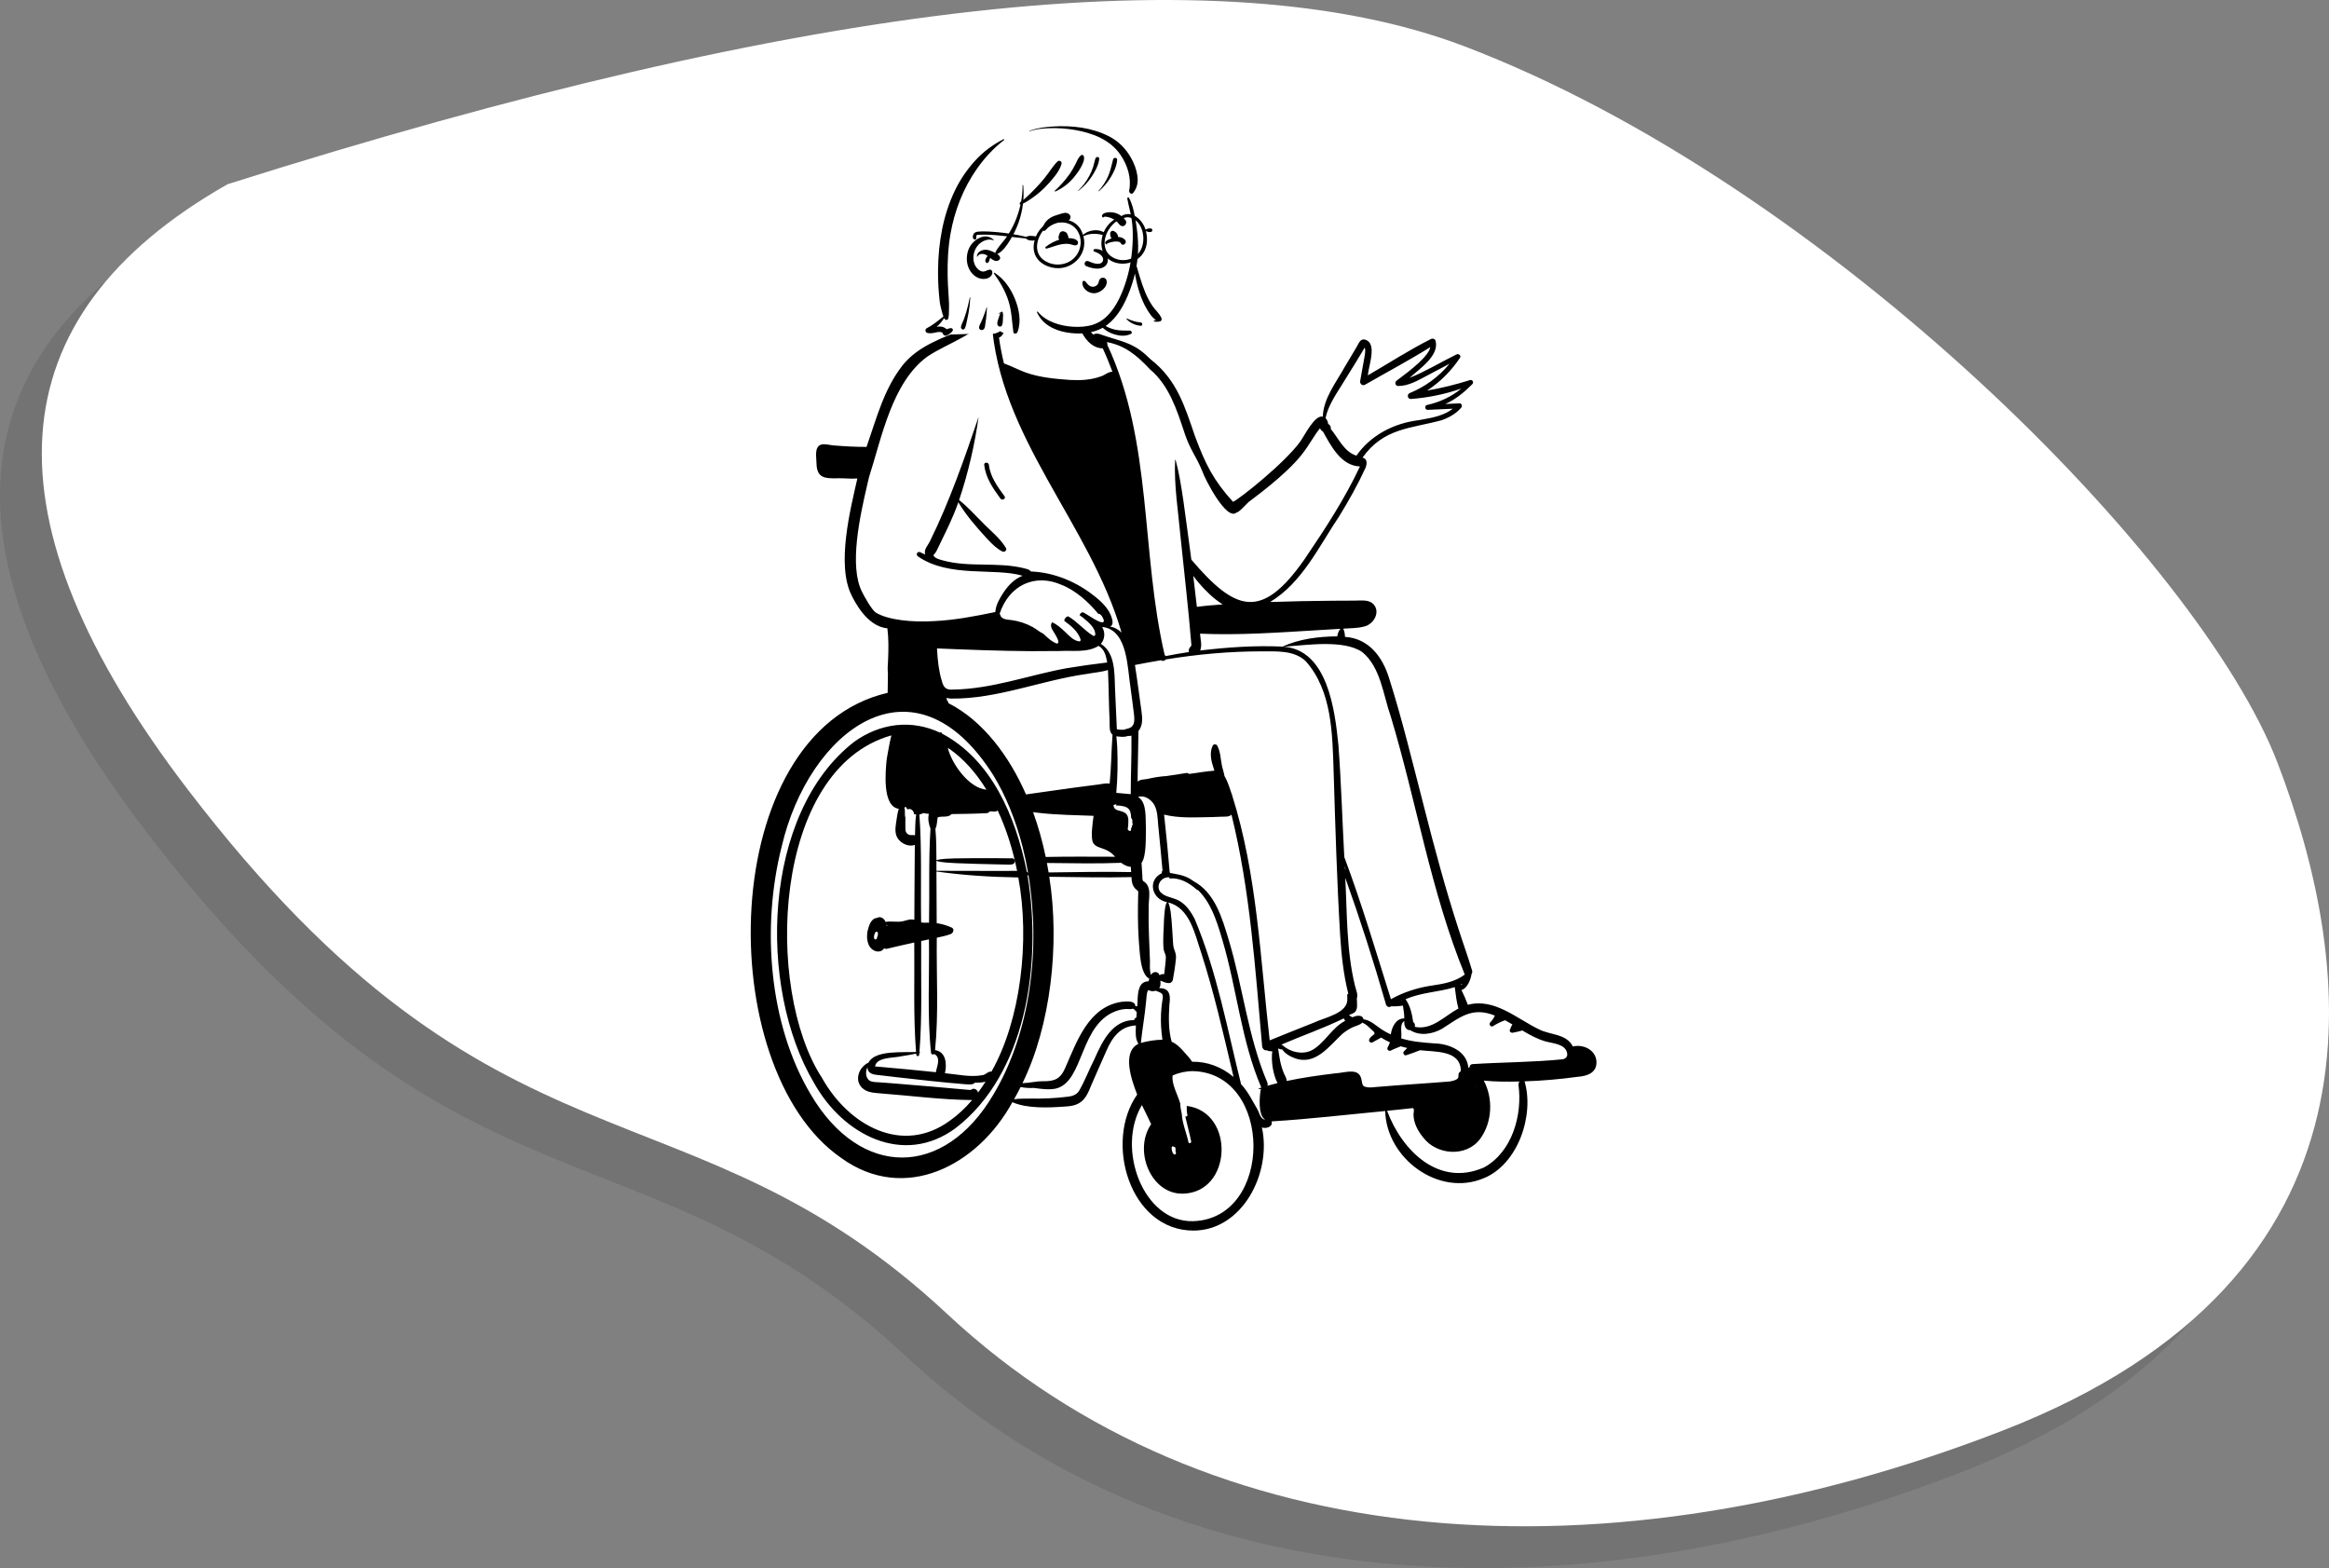 <?xml version="1.0" encoding="UTF-8"?>
<svg width="557px" height="375px" viewBox="0 0 557 375" version="1.1" xmlns="http://www.w3.org/2000/svg" xmlns:xlink="http://www.w3.org/1999/xlink">
    <rect x="0" y="0" width="557" height="375" fill="#808080" stroke="none"/>
    <title>Group</title>
    <g id="Onboarding" stroke="none" stroke-width="1" fill="none" fill-rule="evenodd">
        <g id="Profile" transform="translate(-421, -34)">
            <g id="Group" transform="translate(421, 34)">
                <g id="Blobs">
                    <path d="M44.437,54.049 C183.537,10 282.079,-1.012 340.063,21.012 C427.037,54.049 516.194,144.058 534.721,192.5 C553.249,240.942 563.441,315.391 469.058,352.069 C374.674,388.747 279.269,382.792 216.607,324.293 C153.946,265.794 109.178,295.943 34.899,198.799 C-14.621,134.037 -11.441,85.787 44.437,54.049 Z" id="Blob-Shadow" fill-opacity="0.1" fill="#000000"></path>
                    <path d="M54.437,44.049 C193.537,1.42108547e-14 292.079,-11.012 350.063,11.012 C437.037,44.049 526.194,134.058 544.721,182.5 C563.249,230.942 573.441,305.391 479.058,342.069 C384.674,378.747 289.269,372.792 226.607,314.293 C163.946,255.794 119.178,285.943 44.899,188.799 C-4.621,124.037 -1.441,75.787 54.437,44.049 Z" id="Blob" fill="#FFFFFF"></path>
                </g>
                <g transform="translate(188, 4)" id="a-person/sitting">
                    <g id="BODY" transform="translate(-8.91, 70.07)">
                        <path d="M157.387,170.459 C155.012,170.025 154.156,172.787 154.054,174.533 C153.096,174.105 152.099,173.62 151.233,173.06 C149.809,172.149 148.271,170.576 146.589,170.618 L146.512,170.191 C146.426,169.442 144.901,169.941 144.49,170.204 C143.83,170.082 143.106,169.419 142.664,168.812 C144.444,168.154 145.224,168.128 144.943,165.844 C144.942,165.491 144.855,165.162 144.952,164.847 C142.827,155.382 142.412,145.914 142.144,136.267 L143.236,136.047 C146.692,145.712 149.976,155.854 152.922,166.187 C152.995,166.652 153.261,166.657 153.519,166.406 C154.413,166.454 155.277,166.415 156.188,166.283 L156.175,166.241 C156.449,166.243 156.722,166.229 156.973,166.212 C157.187,167.598 157.436,169.027 157.387,170.459 L157.387,170.459 Z M155.954,165.185 C156.015,165.156 156.701,164.853 156.778,164.818 L156.795,164.988 C156.5,165.103 156.203,165.214 155.903,165.315 L155.876,165.221 L155.954,165.185 Z M126.638,185.884 C125.48,186.164 124.253,186.516 123.114,186.848 L123.561,185.769 C120.993,178.927 119.03,171.701 117.602,164.638 C116.59,160.04 115.541,155.285 114.138,150.729 C112.367,143.573 108.545,136.21 100.468,135.597 C100.468,135.597 100.332,135.364 100.333,135.364 L100.173,135.215 C99.779,130.197 99.246,125.196 98.729,120.393 C103.052,121.58 106.774,121.194 110.905,121.162 C112.244,120.977 114.025,121.365 115.093,120.755 C115.093,120.755 115.799,120.038 115.799,120.038 C120.489,138.584 121.71,157.697 123.385,176.477 C123.442,176.904 123.767,177.048 124.108,176.871 C124.501,177.303 125.321,177.137 125.883,177.2 C125.412,180.014 125.966,183.369 127.333,185.714 L126.638,185.884 Z M115.629,184.302 C112.739,181.869 109.316,180.663 105.74,180.799 C104.485,178.938 102.712,176.707 100.72,175.867 C99.786,172.745 99.901,169.321 100.098,166.381 C100.56,163.378 99.526,163.028 97.078,163.247 C98.131,161.976 98.036,161.669 97.823,160 C98.522,160.109 100.636,161.491 100.926,160.514 C101.277,158.61 101.516,156.956 101.656,155.457 C101.73,154.176 100.824,152.83 100.935,151.526 C100.602,148.174 100.944,144.424 99.401,141.336 C105.653,142.172 107.177,148.997 108.795,154.025 C112.124,164.381 114.451,174.955 116.929,185.395 L115.629,184.302 Z M96.369,160.594 C96.221,160.927 96.199,161.245 96.147,161.569 C93.206,161.029 93.729,165.35 93.454,167.715 C92.902,167.531 92.512,167.474 91.934,167.588 C91.849,166.809 92.357,166.463 90.579,166.377 C82.293,166.532 79.142,175.199 76.292,181.83 C74.969,185.019 73.09,185.516 70.297,185.461 C68.424,185.496 66.508,186.004 64.594,185.943 C71.553,172.225 74.085,152.522 71.259,135.432 L71.261,135.432 C71.089,134.35 70.885,133.224 70.674,132.134 C76.639,132.197 83.578,132.34 89.322,132.092 C90.079,132.787 91.012,133.097 91.964,133.105 C91.968,133.863 92.05,134.697 92.121,135.454 C86.753,135.32 80.796,135.403 75.358,135.482 C80.796,135.56 86.781,135.657 92.129,135.503 C92.12,136.952 92.266,138.269 93.554,138.971 C94.046,142.637 93.41,146.468 93.855,150.733 C94.212,153.634 93.918,159.188 96.566,160.11 L96.369,160.594 Z M58.571,182.89 L58.364,183.253 C57.926,183.104 57.657,183.136 57.23,183.468 C54.124,185.148 49.659,183.588 46.262,183.477 C46.908,181.356 46.933,177.973 43.991,177.93 C44.967,168.631 44.31,159.407 44.46,150.116 C49.818,149.094 49.637,148.543 44.434,147.588 C44.401,142.39 44.362,137.132 44.365,131.887 C44.365,129.363 44.341,126.901 44.111,124.459 C44.595,123.457 44.488,122.43 44.738,121.371 C45.794,120.78 47.623,121.468 48.28,120.449 C51.122,120.407 54.017,120.38 56.888,120.228 C57.149,120.236 57.246,119.994 57.359,119.817 C57.858,119.686 58.701,119.987 59.117,119.773 C59.117,119.773 59.679,119.049 59.679,119.049 C62.017,123.823 63.831,129.449 64.903,135.145 C61.524,135.181 57.656,135.171 54.171,135.154 C57.565,135.406 61.229,135.556 64.982,135.609 C67.895,150.094 65.809,170.416 58.571,182.89 L58.571,182.89 Z M53.897,189.76 C46.859,198.625 35.365,201.58 25.926,194.453 C0.741,175.297 1.871,110.367 34.949,101.386 C34.051,104.781 30.936,118.87 36.567,119.272 L36.55,119.226 L36.837,119.068 C38.019,119.477 39.682,118.909 40.07,120.551 C40.085,120.554 40.706,120.608 40.742,120.612 C40.34,122.652 40.457,124.767 40.336,126.84 C39.861,126.658 39.269,126.551 38.754,126.594 C36.812,126.503 36.861,124.381 36.936,122.905 C37.008,122.183 36.79,121.357 36.826,120.679 C36.845,120.208 36.814,119.841 36.635,119.451 C36.038,121.361 35.473,123.865 35.828,125.809 C36.35,127.625 38.662,128.492 40.335,127.602 C40.262,134.137 40.241,140.622 40.205,147.1 C39.106,146.523 38.103,146.889 36.966,147.197 C35.532,147.499 33.83,147.071 32.392,147.418 C32.226,146.708 31.556,145.838 30.851,146.412 C29.953,146.42 29.46,147.252 29.015,149.072 C28.737,150.514 28.899,152.439 30.269,153.131 C31.043,153.549 31.818,153.252 32.199,152.398 C32.416,152.485 32.761,152.75 33.007,152.665 C35.295,152.109 37.763,151.548 40.185,151.024 C40.311,160.175 39.905,169.259 40.661,178.435 C37.206,178.727 30.625,177.801 29.12,180.84 C27.737,181.437 26.744,182.808 26.748,184.188 C26.702,186.425 29.186,187.177 31.127,187.202 C38.981,187.798 46.762,188.858 54.676,188.843 L53.897,189.76 Z M68.132,119.994 C73.128,120.676 78.145,120.671 83.151,120.894 C81.518,131.987 83.802,125.542 88.88,131.777 C83.077,131.77 76.07,131.701 70.613,131.837 C69.765,127.656 68.621,123.665 67.198,119.853 L68.132,119.994 Z M106.808,63.7 C109.011,66.776 111.905,69.462 115.152,71.299 C112.347,71.506 109.492,71.696 106.726,72.083 C106.417,69.419 106.105,66.755 105.791,64.092 L106.808,63.7 Z M202.213,180.11 C201.953,177.49 198.989,176.525 196.822,177.247 C195.605,174.014 191.445,174.406 188.768,172.981 C183.395,170.379 177.895,165.29 171.675,167.293 C171.118,165.761 170.493,164.29 169.821,163.006 C170.084,163.139 170.422,163.125 170.659,162.889 L170.661,162.891 C170.892,162.626 171.116,162.33 171.146,162.003 C171.953,161.097 172.292,159.665 172.5,158.597 C171.514,155.227 170.318,151.999 169.252,148.664 C165.116,135.949 162.206,124.136 159.085,111.976 C155.615,102.933 154.683,79.207 142.113,79.161 C142.073,78.529 142.051,77.801 141.85,77.226 C141.49,77.718 141.341,78.446 141.292,79.071 C135.912,78.986 131.262,79.986 127.713,81.526 C120.917,81.224 114.961,81.63 107.143,82.553 C108.09,80.919 107.457,79.078 107.367,77.277 C118.703,77.813 130.224,76.767 141.506,76.142 C143.326,75.984 145.258,76.084 147.015,75.626 C148.921,75.181 150.731,72.793 148.787,70.976 C147.472,70.159 145.837,70.602 144.395,70.529 C137.089,70.529 129.612,70.672 122.578,70.93 C131.239,66.524 135.608,57.323 140.787,49.476 C143.417,45.188 145.382,41.581 146.971,38.118 C147.243,37.542 147.319,36.919 147.156,36.602 C147.095,36.284 146.113,36.249 145.847,36.171 C153.049,24.915 164.11,29.871 170.025,23.349 C168.904,23.4 167.784,23.452 166.665,23.506 L166.407,22.431 C168.52,21.479 170.523,20.001 172.71,17.776 C172.709,17.771 172.707,17.766 172.705,17.761 C169.078,18.896 165.697,19.721 162.371,20.286 L161.97,19.26 C164.959,17.314 167.618,14.666 169.661,11.603 C165.851,13.286 162.266,15.678 158.312,17.211 L157.717,16.279 C159.972,14.123 165.024,10.892 163.587,7.875 C157.97,10.578 152.845,14.076 147.436,17.13 C147.431,14.652 149.174,10.756 148.116,8.69 C146.999,7.311 146.472,8.484 145.907,9.587 C145.907,9.587 143.558,13.536 142.983,14.502 C140.826,18.341 137.796,22.135 137.866,26.673 C135.991,25.773 134.517,29.042 133.298,30.827 C129.874,36.646 118.286,45.782 115.727,47.026 C105.308,37.586 106.861,21.599 95.786,12.683 C92.235,9.059 89.61,8.639 85.422,7.308 C84.427,7.069 83.301,6.225 82.411,7.035 C81.089,5.939 79.803,2.4 79.257,0.888 C78.92,-0.574 78.357,-4.174 77.57,-4.849 C76.782,-5.524 63.956,-6.086 62.831,-5.749 C61.706,-5.411 62.156,-2.711 62.156,-2.711 C62.156,-2.711 60.972,2.184 60.972,2.184 L60.87,2.155 C60.851,2.162 60.693,2.284 60.673,2.298 C59.83,2.292 59.02,1.893 58.21,1.894 C57.357,1.912 56.666,2.494 56.011,2.993 C54.842,3.876 53.633,4.79 52.212,5.342 C35.728,10.607 33.55,18.532 28.618,33.759 C24.56,33.874 21.143,33.367 17.611,33.17 C16.368,33.328 16.772,35.742 16.81,37.122 C16.692,40.517 19.23,40.168 21.748,40.137 C23.413,40.157 25.088,40.323 26.735,40.128 C24.961,48.316 21.393,61.118 25.298,68.758 C28.46,74.744 31.143,75.88 33.702,76.055 C34.357,81.785 33.704,86.917 33.823,92.458 C-3.9,102.623 -5.636,161.626 11.226,190.354 C24.765,213.829 50.229,212.543 62.85,189.179 C65.902,190.843 71.954,190.728 75.984,190.364 C79.155,190.177 80.196,188.833 81.329,185.889 C82.594,183.025 83.798,180.2 85.086,177.338 C86.316,174.311 88.773,170.832 93.207,170.968 C93.187,172.752 92.855,174.762 94.062,176.178 C89.565,177.707 92.268,184.83 93.575,188.158 C87.398,196.582 89.48,211.348 98.12,217.46 C112.39,227.037 126.164,208.923 121.996,195.045 C122.679,195.368 123.947,195.815 124.493,195.11 C124.715,194.946 124.408,194.216 124.354,193.978 C133.924,193.416 143.313,192.291 152.803,191.401 C152.481,200.215 161.223,208.902 169.995,208.706 C181.443,209.237 188.302,194.154 184.839,184.387 C189.217,184.265 193.661,183.898 198.225,183.279 C200.721,183.03 202.311,182.439 202.213,180.11 L202.213,180.11 Z" id="🎨-Background" fill="#FFFFFF"></path>
                        <path d="M61.749,-2.261 C61.478,-2.172 61.508,-2.754 61.887,-2.695 C62.202,-2.646 62.318,-2.224 62.376,-1.956 L62.385,-1.912 C62.91,0.549 62.305,3.15 61.069,5.311 C60.759,5.816 60.438,6.509 59.824,6.645 C60.115,8.727 60.515,10.792 61.01,12.835 C62.775,13.453 64.437,14.37 66.199,15.005 C69.589,16.21 73.218,16.533 76.786,16.789 C79.24,16.923 81.765,16.814 84.097,15.973 C85.083,15.704 85.919,14.823 86.953,14.826 C86.259,12.931 85.491,11.063 84.638,9.23 C81.986,9.229 79.982,6.656 79.195,4.369 C78.908,3.458 78.824,2.503 78.642,1.569 L78.575,1.22 C78.515,0.91 78.461,0.597 78.437,0.282 C78.43,0.165 78.603,-0.862 78.562,-1.008 C78.558,-0.965 78.502,-0.999 78.477,-1.001 C78.407,-1.088 78.468,-1.261 78.606,-1.254 C78.83,-1.261 78.941,-0.774 78.992,-0.641 C80.068,1.566 80.478,4.28 82.398,5.937 C83.357,5.332 84.537,6.125 85.512,6.367 L85.794,6.457 C90.35,7.892 92.459,8.24 96.118,11.886 C102.369,16.762 104.211,22.985 106.672,30.155 L106.817,30.544 C109.183,36.856 111.092,40.772 115.8,45.942 C117.508,45.145 128.121,36.658 131.765,31.672 L131.873,31.522 C132.922,30.092 135.311,25.09 137.267,25.565 C137.442,21.167 140.368,17.527 142.431,13.823 L145.359,8.9 L145.359,8.9 C145.642,8.425 145.912,7.771 146.312,7.385 C146.993,6.729 148.124,7.332 148.531,7.997 C149.652,9.884 148.241,13.492 148.034,15.698 C153.055,12.79 157.943,9.609 163.133,7.003 C163.569,6.793 164.114,6.954 164.252,7.459 C165.129,11.085 160.347,14.12 158.038,16.289 C161.816,14.772 165.359,12.611 169.015,10.802 L169.259,10.682 C169.755,10.424 170.427,10.972 170.076,11.499 C168.006,14.607 165.332,17.301 162.212,19.332 C165.693,18.742 169.118,17.876 172.499,16.817 C173.049,16.645 173.442,17.375 173.051,17.766 L172.867,17.952 C171.019,19.808 168.979,21.461 166.573,22.545 C167.697,22.491 168.821,22.438 169.946,22.387 C170.504,22.363 170.69,23.047 170.373,23.417 C169.123,24.871 167.441,25.815 165.645,26.435 C158.132,28.455 151.825,28.282 146.757,35.375 C148.025,35.604 147.84,37.019 147.44,37.906 L147.415,37.959 C145.605,41.902 143.464,45.685 141.196,49.381 C136.339,56.596 132.349,65.267 124.661,69.895 C129.625,69.726 134.592,69.629 139.56,69.588 C140.936,69.576 142.312,69.57 143.688,69.568 L144.72,69.568 C146.085,69.568 147.886,69.281 149.063,70.129 C151.324,71.948 149.56,75.301 147.056,75.779 C145.478,76.203 143.774,76.139 142.155,76.263 C142.464,76.859 142.54,77.593 142.579,78.232 C148.266,78.586 151.586,83.048 153.136,88.149 C156.245,97.916 158.627,107.902 161.205,117.82 L161.497,118.97 C163.985,128.747 166.601,138.495 169.722,148.091 C170.784,151.414 171.997,154.692 172.975,158.04 C173.062,158.338 172.998,158.611 172.848,158.827 C172.664,160.135 171.829,162.33 170.423,162.677 C171,163.81 171.518,165.038 171.959,166.218 C178.3,164.531 183.625,169.513 188.956,172.079 C191.64,173.484 195.554,173.091 197.063,176.192 C199.497,175.583 202.462,176.938 202.709,179.66 C202.924,182.462 200.54,183.273 198.201,183.44 C193.994,184.012 189.764,184.387 185.521,184.526 C187.917,192.606 183.946,204.37 175.755,207.692 C164.982,212.238 152.467,202.932 152.191,191.619 C143.143,192.476 134.094,193.544 125.025,194.098 C125.401,195.39 123.689,195.925 122.706,195.547 C125.102,206.434 118.025,220.256 106.244,220.212 C91.062,220.11 84.925,198.985 92.877,187.681 L92.801,187.486 C91.536,184.216 89.156,177.487 93.176,175.55 C92.328,174.254 92.541,172.623 92.569,171.158 C88.845,171.326 86.92,174.004 85.537,177.165 C84.262,179.995 83.046,182.852 81.789,185.691 C80.605,188.769 79.436,190.321 75.952,190.526 L75.595,190.553 C71.707,190.835 66.539,191.067 63.03,189.505 C54.704,204.739 37.233,213.775 22.111,202.855 C-8.93,181.426 -7.786,101.122 33.201,91.611 C33.217,90.08 33.239,88.55 33.266,87.019 C33.178,86.044 33.197,85.071 33.285,84.082 L33.304,83.678 C33.417,81.182 33.443,78.66 33.135,76.18 C28.161,75.776 25.149,69.411 24.647,68.448 C20.813,61.087 24.359,47.466 25.955,40.35 C24.407,40.473 22.992,40.284 21.479,40.302 L20.954,40.311 C18.142,40.354 16.254,40.237 16.182,36.729 C16.186,35.304 15.553,32.663 17.426,32.221 C18.272,32.051 19.271,32.352 20.118,32.435 C22.793,32.652 25.471,32.816 28.153,32.799 C30.481,26.128 32.303,18.988 36.736,13.34 C40.501,8.561 46.524,6.679 51.938,4.421 C53.408,3.852 54.648,2.866 55.914,1.913 L56.002,1.845 C56.63,1.362 57.314,0.954 58.13,0.933 C58.924,0.911 59.662,1.271 60.439,1.324 C60.576,1.222 60.754,1.158 60.909,1.201 C61.322,0.056 61.628,-1.133 61.779,-2.339 L61.766,-2.394 C61.743,-2.486 61.734,-2.463 61.741,-2.323 C61.777,-2.323 61.783,-2.272 61.749,-2.261 Z M106.243,182.078 C104.533,182.078 102.891,182.442 101.365,183.105 C101.01,185.075 102.63,187.838 103.174,189.822 C103.196,190.641 103.345,191.477 103.537,192.287 C103.673,194.652 104.673,196.821 105.137,199.06 C105.224,199.485 105.874,199.305 105.788,198.88 C105.381,196.873 104.838,194.898 104.37,192.905 C104.589,193.037 104.962,192.858 104.881,192.531 C104.707,191.826 104.708,191.112 104.735,190.397 C116.315,191.86 115.638,211.116 103.824,211.382 C96.158,211.573 91.886,201.06 96.22,194.765 C95.508,193.235 94.738,191.732 94.009,190.199 C87.801,200.586 94.302,218.287 106.243,217.962 C125.499,217.418 125.508,182.627 106.243,182.078 Z M175.765,184.342 C178.051,188.604 177.807,194.332 174.908,198.261 C171.629,202.727 164.473,202.204 161.26,197.918 C159.991,196.39 159.012,194.519 158.955,192.498 C158.951,192.053 159.239,191.264 158.85,190.914 L156.368,191.18 C155.126,191.313 153.885,191.444 152.643,191.571 C156.241,201.189 165.082,209.898 175.877,205.081 C182.567,201.39 185.045,192.573 184.069,185.378 C184.014,185.033 184.139,184.751 184.342,184.561 C181.483,184.627 178.612,184.641 175.765,184.342 Z M58.494,111.354 C39.414,81.166 14.28,100.711 7.846,128.418 C3.015,147.495 4.73,170.784 14.818,187.671 C26.665,207.781 46.659,207.757 58.494,187.671 C67.451,172.68 69.807,152.636 66.841,134.978 C66.842,135.137 66.787,135.295 66.672,135.422 C70.159,156.619 66.236,182.846 49.433,195.725 C37.028,204.883 22.524,197.395 15.561,184.85 C2.084,162.104 3.122,120.397 25.229,103.3 C31.54,98.8 38.952,97.946 45.787,101.162 C45.857,100.738 46.12,101.206 46.223,101.374 C57.983,107.62 63.796,121.035 66.483,134.388 C66.646,134.479 66.754,134.617 66.806,134.77 C66.438,132.611 65.99,130.49 65.465,128.418 C63.821,122.01 61.475,116.27 58.494,111.354 Z M101.722,200.201 C100.705,199.551 101.189,201.5 101.542,201.862 C101.796,202.22 102.3,201.917 102.125,201.521 C101.908,201.204 102.294,200.238 101.722,200.201 Z M34.096,101.793 C5.553,109.814 3.684,162.531 17.492,183.694 C23.849,195.093 36.763,202.27 48.134,193.889 C49.997,192.571 51.758,190.935 53.404,188.996 C46.093,188.937 38.797,187.957 31.502,187.406 L31.336,187.391 C30.232,187.295 29.098,187.243 28.08,186.766 C24.995,185.253 25.836,181.372 28.64,180.017 C30.175,176.99 36.957,177.665 39.991,177.504 C39.31,168.8 39.664,160.045 39.565,151.322 C37.396,151.794 35.234,152.289 33.075,152.812 C32.818,152.875 32.558,152.838 32.339,152.729 C31.812,153.561 30.779,153.654 29.95,153.234 C28.275,152.387 28.084,150.183 28.4,148.555 L28.433,148.415 C28.709,147.264 29.261,145.55 30.608,145.461 C31.458,144.932 32.382,145.557 32.692,146.388 C34.114,146.15 35.404,146.525 36.791,146.246 C37.71,146.06 38.637,145.59 39.582,145.914 C39.615,139.939 39.636,133.963 39.699,127.988 C37.917,128.585 35.741,127.35 35.224,125.567 C34.874,124.38 35.183,123.019 35.347,121.828 L35.378,121.605 C35.484,120.858 35.616,120.077 35.869,119.353 C31.855,118.799 32.676,110.384 32.981,107.411 C33.355,105.461 33.588,103.768 34.096,101.793 Z M100.385,135.718 C98.602,135.702 97.328,137.632 98.357,139.169 C100.428,141.509 103.422,139.4 106.632,145.706 C111.957,158.326 114.414,171.977 117.728,185.22 C119.395,186.953 120.407,189.157 121.631,191.216 C122.083,191.99 122.221,193.082 123.041,193.572 C123.199,193.647 123.327,193.659 123.451,193.64 C121.75,192.696 122.106,188.036 122.457,186.342 L122.442,186.342 C122.287,186.353 121.722,186.476 121.981,186.209 L122.257,186.12 L122.257,186.12 L122.532,186.032 L122.551,185.964 C117.763,174.844 116.722,162.429 113.291,150.849 L112.985,149.821 C111.799,145.863 110.431,141.724 107.43,138.785 C107.316,138.779 107.199,138.736 107.092,138.646 L106.984,138.552 C105.213,137.019 103.037,135.782 100.614,136.006 C100.517,136.013 100.502,135.864 100.592,135.841 C100.648,135.826 100.705,135.814 100.762,135.801 C100.636,135.776 100.51,135.748 100.385,135.718 Z M91.869,167.144 C91.358,167.348 90.838,167.205 90.261,167.218 C89.657,167.233 89.07,167.333 88.489,167.499 C78.952,170.259 80.358,184.595 73.414,186.258 C71.678,186.596 69.931,186.336 68.19,186.102 C67.079,186.142 66.059,186.108 64.996,185.878 C64.496,186.882 63.973,187.86 63.429,188.816 C64.694,188.618 65.983,188.67 67.262,188.648 C70.269,188.695 73.277,188.572 76.263,188.197 C77.326,188.076 78.307,187.78 78.936,186.858 C80.356,184.458 81.328,181.789 82.605,179.308 L82.773,178.929 C84.601,174.817 87.019,169.882 92.161,169.87 C92.191,169.573 92.422,169.334 92.686,169.261 C92.715,168.834 92.744,168.406 92.776,167.978 C92.479,167.693 92.26,167.325 91.869,167.144 Z M28.392,181.139 C27.835,182.075 27.893,183.718 28.89,184.366 C29.567,184.751 30.531,184.708 31.28,184.762 L32.571,184.857 C33.001,184.889 33.431,184.921 33.861,184.955 L34.506,185.006 C40.658,185.497 46.803,186.033 52.947,186.591 L52.975,186.581 C53.061,186.55 53.195,186.507 53.195,186.507 L53.29,186.463 C53.427,186.398 53.261,186.457 53.245,186.465 L53.244,186.465 C53.929,186.024 54.668,186.53 54.83,187.199 C55.444,186.375 56.039,185.508 56.615,184.595 C55.805,184.832 54.945,184.867 54.108,184.814 C53.533,185.468 52.499,185.228 51.73,185.213 C46.295,184.779 40.874,184.152 35.457,183.544 C34.081,183.383 32.703,183.221 31.327,183.059 L31.017,183.031 C29.8,182.916 28.337,182.682 28.392,181.139 Z M146.705,170.484 C146.135,171.105 145.042,171.274 144.314,171.636 C143.474,172.056 142.672,172.564 141.951,173.168 C138.69,176.19 135.371,180.996 130.265,178.872 C129.192,178.457 128.193,177.796 127.522,176.848 C127.224,176.996 126.878,176.714 126.575,176.675 C126.837,178.085 126.947,179.424 127.344,180.8 C127.516,181.403 127.711,182.001 127.951,182.58 C128.197,183.173 128.642,183.773 128.626,184.437 C132.494,183.611 136.405,183.079 140.326,182.599 C141.798,182.545 144.285,181.754 145.503,182.506 C146.947,183.405 146.3,185.068 147.07,185.686 C148.245,186.26 149.763,185.827 151.036,185.793 C156.578,185.321 162.171,185.009 167.704,184.545 C171.027,183.936 168.853,182.916 170.284,182.1 C170.278,176.989 164.136,177.528 160.534,177.077 C159.447,177.51 158.349,177.911 157.237,178.276 C156.689,178.456 156.31,177.721 156.69,177.336 L157.462,176.551 L157.462,176.551 C156.935,176.432 156.412,176.298 155.894,176.144 C155.165,176.475 154.399,176.722 153.685,177.088 L153.551,177.158 C153.064,177.42 152.49,176.885 152.782,176.388 C153.008,176.003 153.186,175.608 153.326,175.197 C152.644,174.888 151.982,174.536 151.352,174.134 L151.226,174.053 L149.181,175.196 C148.78,175.419 148.178,175.042 148.354,174.561 C148.564,173.897 149.184,173.615 149.655,173.17 C149.602,173.056 149.571,172.905 149.597,172.79 C148.676,171.984 147.872,170.955 146.705,170.484 Z M173.966,185.884 L173.901,185.894 C173.905,185.902 173.909,185.909 173.913,185.915 L173.941,185.912 L173.914,185.916 C173.932,185.943 173.957,185.964 173.989,185.971 C173.982,185.952 173.977,185.933 173.972,185.913 L173.966,185.884 Z M99.31,120.736 L99.475,122.273 C99.912,126.372 100.327,130.451 100.652,134.554 C100.696,134.594 100.731,134.641 100.76,134.691 L101.728,134.866 C103.418,135.175 104.818,135.495 106.35,136.655 C111.455,139.386 113.165,145.4 114.731,150.559 C118.163,161.872 119.344,173.818 123.983,184.758 C124.119,185.074 124.111,185.356 124.016,185.585 C124.82,185.353 125.627,185.138 126.44,184.939 C125.348,182.837 124.877,179.689 125.181,177.339 L125.062,177.335 C124.683,177.326 124.226,177.325 123.923,177.09 C123.325,177.258 122.819,176.689 122.762,176.148 L122.76,176.122 C121.107,157.589 119.906,138.867 115.43,120.75 C114.847,121.341 113.796,121.205 113.013,121.24 L112.971,121.242 C112.266,121.276 111.559,121.303 110.853,121.325 L110.546,121.329 C106.814,121.383 102.969,121.653 99.31,120.736 Z M71.854,135.602 C74.433,151.82 72.152,171.289 65.441,184.963 C67.064,184.929 68.643,184.494 70.262,184.499 C73.144,184.546 74.551,183.958 75.709,181.212 C78.493,174.865 81.273,166.714 89.124,165.509 L89.491,165.473 C90.588,165.37 92.431,165.258 92.431,166.558 C92.574,166.542 92.736,166.557 92.881,166.596 C92.905,166.293 92.929,165.989 92.953,165.686 L92.974,165.088 C93.042,163.198 93.245,160.582 95.6,160.603 C95.631,160.395 95.7,160.188 95.783,159.983 C93.412,158.813 93.495,152.803 93.229,150.382 C93.012,146.938 93.029,143.481 93.108,140.032 C93.117,139.69 93.182,139.235 93.049,138.956 C91.826,138.155 91.558,137.11 91.518,135.68 C84.972,135.845 78.405,135.669 71.854,135.602 Z M100.314,141.755 C100.886,143.046 100.925,144.536 101.09,145.927 C101.227,147.581 101.324,149.236 101.421,150.893 L101.442,151.272 C101.476,151.851 101.523,152.413 101.734,152.966 L101.782,153.095 C102.03,153.76 102.22,154.377 102.151,155.11 C101.991,156.824 101.721,158.559 101.409,160.251 C100.971,161.685 99.342,160.771 98.416,160.437 L98.426,160.532 C98.488,161.151 98.486,161.771 98.14,162.249 C100.698,162.166 100.881,164.007 100.591,166.061 L100.574,166.332 C100.395,169.226 100.336,172.259 101.124,175.058 C102.453,175.631 103.419,176.71 104.344,177.778 C104.888,178.411 105.569,179.084 105.998,179.832 C109.607,179.767 113.048,181.051 115.927,183.472 L115.587,182.028 C113.36,172.562 111.18,163.072 108.199,153.809 C106.69,149.426 105.513,143.03 100.314,141.755 Z M44.866,134.339 C44.874,138.46 44.903,142.579 44.929,146.699 C46.165,146.874 47.359,147.231 48.51,147.747 C49.24,148.073 48.905,149.063 48.308,149.289 C47.222,149.7 46.085,149.938 44.95,150.175 C44.833,159.131 45.427,168.131 44.539,177.054 C47.207,177.454 47.401,180.463 46.896,182.575 C49.85,182.836 52.828,183.582 55.79,183.06 C56.663,183.013 57.219,182.028 58.018,182.212 C64.996,169.967 67.273,150.889 64.449,135.765 C57.909,135.66 51.344,135.257 44.866,134.339 Z M43.077,150.57 C42.458,150.701 41.84,150.832 41.222,150.964 C41.13,159.815 41.503,168.704 40.804,177.534 C41.066,177.52 41.011,177.693 40.788,177.708 C40.775,177.859 40.76,178.01 40.746,178.16 C40.704,178.608 40.092,178.607 40.05,178.16 C40.041,178.069 40.033,177.979 40.026,177.888 C38.846,178.147 37.649,178.33 36.461,178.529 C34.711,178.962 30.503,178.68 30.189,180.959 L31.55,181.077 C36.143,181.479 40.179,181.857 44.733,182.338 C44.96,180.939 46.043,178.872 44.336,177.984 C44.089,178.218 43.615,178.113 43.574,177.669 C42.633,168.673 43.208,159.6 43.077,150.57 Z M178.422,168.8 C172.981,166.624 170.152,169.161 165.793,171.946 C163.542,173.22 160.471,173.773 158.205,172.293 C157.164,172.354 156.678,171.209 156.763,170.297 C156.762,170.234 156.761,170.172 156.761,170.11 C155.494,170.874 156.278,172.993 156.009,174.243 C158.595,175.055 161.287,175.254 163.973,175.448 C167.454,175.526 171.652,177.237 172.06,181.126 L172.071,181.245 L172.338,181.237 C172.338,180.844 172.586,180.438 173.079,180.399 L173.111,180.397 C180.302,179.944 187.569,179.967 194.724,179.237 C195.584,178.993 195.891,178.426 195.66,177.584 C195.106,175.558 192.266,175.459 190.593,174.988 C188.577,174.42 186.768,173.425 184.994,172.358 C184.237,172.57 183.473,172.748 182.701,172.898 C182.327,172.971 181.838,172.64 182.009,172.206 L182.134,171.889 C182.261,171.574 182.415,171.215 182.611,170.91 C182.033,170.565 181.451,170.229 180.858,169.914 C179.854,170.27 178.903,170.736 177.999,171.312 C177.453,171.66 176.895,170.893 177.303,170.444 L177.317,170.428 C177.789,169.944 178.155,169.4 178.422,168.8 Z M142.292,169.466 C137.443,171.836 132.299,173.604 127.338,175.746 L127.438,175.783 C127.612,175.849 127.81,175.938 127.874,176.095 C129.74,177.573 132.363,178.175 134.578,177.125 C137.772,175.412 139.357,171.721 142.624,170.053 C142.49,169.868 142.378,169.67 142.292,169.466 Z M96.191,162.925 C96.032,162.898 95.56,162.691 95.434,162.746 C95.113,163.549 95.103,164.499 95.015,165.356 C94.715,168.699 94.101,172.005 93.76,175.337 C95.445,174.874 97.177,174.598 98.911,174.561 C98.77,173.527 98.656,172.5 98.596,171.46 C98.484,169.437 98.566,167.398 98.869,165.394 L98.89,165.285 C99.218,163.542 98.957,163.464 97.314,162.849 C96.961,162.97 96.567,162.99 96.191,162.925 Z M133.209,84.066 C130.402,81.384 126.215,81.71 122.612,81.695 C114.93,81.693 107.265,82.393 99.688,83.632 C99.474,84.009 98.871,84.095 98.58,83.814 C96.494,84.163 94.415,84.546 92.34,84.954 C92.914,88.583 93.372,92.232 93.884,95.87 L93.917,96.094 C94.142,97.673 94.253,99.44 93.18,100.743 C93.149,104.774 92.996,108.819 92.98,112.856 C93.572,112.293 94.525,112.357 95.286,112.218 C96.843,111.86 98.326,111.602 99.905,111.514 C101.495,111.271 103.085,111.028 104.676,110.786 C104.921,110.748 105.118,110.854 105.241,111.012 C107.276,110.772 109.303,110.363 111.346,110.23 L111.225,109.867 C110.621,108.042 110.069,106.061 110.937,104.246 C111.144,103.821 111.817,103.846 112.03,104.246 C112.779,105.651 112.811,107.251 113.099,108.786 C113.264,109.667 113.605,110.603 113.764,111.531 C114.608,112.927 115.03,114.564 115.579,116.094 C121.583,135.043 122.306,155.106 124.566,174.723 C128.073,173.267 131.624,171.904 135.144,170.481 C137.672,169.244 143.409,168.275 143.127,164.705 C143.14,164.412 143.123,164.122 143.089,163.833 C143.158,163.719 143.255,163.623 143.368,163.55 C142.207,158.982 141.715,154.265 141.418,149.571 C140.646,136.668 140.265,123.741 139.871,110.821 L139.853,110.274 C139.556,101.313 139.46,91.123 133.209,84.066 Z M142.642,135.837 C143.102,144.447 142.898,153.177 144.955,161.606 L145.018,161.862 C145.217,162.671 145.746,163.81 145.41,164.655 C145.398,165.689 145.762,167.3 144.874,168.031 C144.494,168.308 144.005,168.479 143.547,168.654 C143.77,168.913 144.08,169.092 144.387,169.197 L144.439,169.173 C145.29,168.773 146.787,168.502 147.001,169.692 C148.612,169.819 150.17,171.361 151.47,172.186 C152.135,172.608 152.823,172.979 153.531,173.304 C153.756,171.594 154.756,169.427 156.76,169.482 C156.76,168.447 156.584,167.427 156.429,166.407 C155.498,166.556 154.567,166.618 153.625,166.577 C153,167.029 152.381,166.532 152.299,165.855 C149.412,155.81 146.185,145.723 142.642,135.837 Z M168.835,161.996 C164.988,163.203 160.767,163.229 157.074,164.892 C158.182,166.482 158.609,168.403 158.88,170.291 C159.133,170.488 159.303,170.801 159.316,171.14 C159.323,171.259 159.312,171.378 159.277,171.491 C163.386,172.351 166.399,168.868 169.704,167.107 C169.254,165.461 169.037,163.698 168.835,161.996 Z M158.891,170.444 L158.892,170.467 L158.892,170.467 C158.886,170.658 159.036,170.598 158.891,170.444 Z M156.23,165.249 C156.167,165.276 156.105,165.307 156.042,165.335 C156.107,165.325 156.172,165.316 156.237,165.305 C156.235,165.286 156.232,165.267 156.23,165.249 Z M146.675,81.846 C142.19,78.813 133.247,80.23 127.933,80.587 C138.431,81.382 140.168,95.802 141.002,104.101 C141.672,113.016 141.922,121.962 142.412,130.889 C146.592,142.055 149.985,153.508 153.56,164.88 C156.464,163.252 159.639,162.217 162.927,161.681 L163.401,161.612 C166.154,161.209 168.954,160.705 171.222,158.987 C163.101,139.154 159.701,117.746 153.527,97.28 C151.714,92.159 151.115,85.441 146.675,81.846 Z M170.667,161.179 C170.513,161.271 170.354,161.356 170.193,161.437 C170.278,161.418 170.369,161.415 170.46,161.428 C170.53,161.347 170.606,161.256 170.667,161.179 Z M96.93,118.346 C96.188,117.105 94.55,115.98 93.096,116.519 C95.286,117.856 94.81,121.72 94.971,123.98 L94.967,124.107 C94.914,126.24 95.095,130.741 93.922,132.261 C94.004,133.242 94.006,134.258 94.106,135.245 C94.136,135.606 94.065,136.281 94.278,136.6 C96.625,137.915 95.487,141.07 95.627,143.259 C95.52,147.451 95.813,151.635 95.935,155.822 C95.927,156.905 95.822,158.059 96.182,159.096 C96.644,158.11 97.958,158.176 98.244,159.174 C98.474,158.872 98.937,158.848 99.333,158.902 C99.472,157.574 99.687,156.246 99.733,154.917 C99.756,154.255 99.367,153.711 99.224,153.079 C98.936,150.68 99.263,148.229 99.292,145.816 L99.299,145.744 C99.392,144.747 99.464,142.277 100.027,141.672 C96.381,141.017 95.228,136.427 98.786,134.731 C98.737,134.507 98.784,134.271 98.938,134.102 C98.635,130.47 98.243,126.843 97.899,123.214 C97.752,121.579 97.758,119.813 96.93,118.346 Z M30.817,149.289 C31.093,148.916 30.498,148.513 30.256,148.909 C30.006,149.331 29.861,149.848 29.963,150.335 C30.019,150.605 30.461,150.68 30.58,150.416 C30.682,150.198 30.718,149.966 30.769,149.733 C30.905,149.628 30.907,149.429 30.817,149.289 Z M32.892,147.096 C32.904,147.16 32.914,147.226 32.923,147.291 C33.024,147.254 33.129,147.224 33.237,147.197 C33.122,147.165 33.007,147.131 32.892,147.096 Z M41.733,120.367 C41.457,120.54 41.129,120.649 40.786,120.7 C41.412,129.278 41.057,137.917 41.208,146.517 C41.825,146.659 42.469,146.54 43.095,146.589 C43.248,139.083 42.961,131.583 43.442,124.083 C43.022,123.01 42.754,121.707 43.066,120.564 C42.615,120.52 42.17,120.456 41.733,120.367 Z M89.065,132.264 C83.515,132.481 77.926,132.385 72.368,132.316 C72.017,132.306 71.655,132.304 71.29,132.302 C71.433,133.052 71.566,133.808 71.69,134.567 C78.27,134.491 84.864,134.336 91.439,134.478 L91.411,134.171 C91.384,133.861 91.359,133.543 91.35,133.228 C90.533,133.165 89.735,132.815 89.065,132.264 Z M59.498,119.719 C59.094,120.24 58.208,119.906 57.622,119.955 C57.472,120.195 57.216,120.371 56.854,120.39 C54.064,120.539 51.27,120.568 48.476,120.609 C47.661,121.553 46.213,121.008 45.164,121.391 C45.035,122.045 45.029,122.723 44.88,123.379 C44.817,123.647 44.724,123.9 44.619,124.149 C44.847,126.631 44.863,129.148 44.863,131.637 C46.244,131.234 47.737,131.302 49.164,131.211 C52.256,131.132 55.35,131.163 58.443,131.157 C59.81,131.132 61.355,131.214 62.688,131.197 C63.03,131.074 63.513,131.27 63.583,131.664 C63.839,132.669 62.701,132.744 62.021,132.693 C61.201,132.675 60.381,132.657 59.562,132.64 C56.207,132.557 52.851,132.496 49.499,132.345 C47.961,132.218 46.347,132.259 44.863,131.798 L44.864,133.673 C44.864,133.86 44.865,134.031 44.866,134.175 C51.294,134.149 57.726,134.248 64.155,134.189 C63.17,129.181 61.556,124.072 59.498,119.719 Z M142.519,133.148 C142.492,133.477 142.609,133.754 142.764,134.037 C142.681,133.741 142.599,133.445 142.519,133.148 Z M67.984,120.151 C69.217,123.55 70.226,127.138 71.004,130.865 C76.538,130.745 82.063,130.804 87.597,130.813 C85.558,128.418 83.394,129.076 82.379,127.553 C81.643,126.372 82.257,122.503 82.45,121.03 C78.141,120.848 73.813,120.826 69.523,120.337 C69.037,120.273 68.508,120.229 67.984,120.151 Z M37.517,118.856 C37.414,118.942 37.303,119.018 37.185,119.083 C37.481,119.861 37.177,120.644 37.439,121.436 C37.45,122.371 37.402,123.313 37.449,124.202 C37.445,125.048 37.971,125.579 38.729,125.633 C39.004,125.649 39.367,125.585 39.742,125.697 C39.816,124.04 39.752,122.357 40.023,120.719 C39.85,120.703 39.679,120.674 39.516,120.632 C39.491,119.852 38.729,119.101 37.947,119.499 C37.791,119.291 37.649,119.072 37.517,118.856 Z M87.902,118.267 C87.666,118.295 87.438,118.348 87.218,118.438 C87.269,120.552 90.323,119.067 90.74,121.662 C90.81,122.274 90.734,122.888 90.714,123.501 C90.704,123.814 90.458,124.306 90.799,124.49 C90.975,124.745 91.456,124.695 91.414,124.328 C91.406,124.26 91.4,124.191 91.396,124.122 C91.546,123.856 91.637,123.576 91.686,123.288 C91.868,123.194 91.813,122.954 91.733,122.784 C91.686,122.417 91.839,121.769 91.437,121.574 C91.396,119.134 90.49,118.746 88.225,118.548 C88.071,118.531 87.973,118.608 87.929,118.713 C87.869,118.583 87.871,118.426 87.902,118.267 Z M85.893,86.155 C84.272,86.672 82.461,86.779 80.778,87.101 C69.904,88.624 59.456,93.11 48.368,92.989 C47.989,92.971 47.633,92.915 47.3,92.824 C47.301,92.997 47.325,93.175 47.362,93.347 C47.57,93.525 47.7,93.805 47.74,94.088 C56.063,98.308 62.346,106.884 66.286,115.911 C71.169,115.246 76.047,114.492 80.94,113.882 L81.828,113.767 L81.828,113.767 L83.604,113.539 C84.469,113.429 85.433,113.155 86.293,113.338 C86.685,109.413 86.686,105.585 86.981,101.636 C86.117,100.944 86.321,99.467 86.286,98.447 C86.089,94.352 86.072,90.25 85.893,86.155 Z M91.504,101.857 C91.21,101.934 90.906,101.962 90.621,101.921 C89.861,102.292 88.737,102.1 87.895,102.013 C87.993,102.924 88.077,103.838 88.113,104.753 C88.255,108.324 88.199,111.968 87.878,115.536 C89.031,115.618 90.184,115.759 91.334,115.852 C91.345,111.196 91.562,106.519 91.504,101.857 Z M47.581,104.758 C48.498,108.58 52.653,114.428 56.83,114.777 C54.287,110.662 51.364,107.419 48.134,105.137 C47.95,105.006 47.766,104.881 47.581,104.758 Z M84.888,75.902 C84.755,75.905 84.622,75.906 84.489,75.904 C85.289,77.066 85.146,78.876 84.18,79.899 C87.553,81.989 87.447,86.665 87.56,90.173 C87.694,93.568 87.874,96.956 88.017,100.347 C88.017,100.285 88.219,100.372 88.291,100.384 C88.747,100.443 89.21,100.464 89.67,100.444 C90.367,100.166 91.284,100.161 91.764,99.489 C92.334,98.726 92.203,97.585 92.105,96.702 C91.868,94.565 91.547,92.436 91.277,90.303 C90.533,85.746 90.627,76.881 84.888,75.902 Z M83.631,80.389 C80.922,82.089 77.359,81.427 74.299,81.615 C72.064,81.648 69.827,81.658 67.59,81.65 C60.057,81.607 52.529,81.307 45.002,80.997 L45.019,81.309 C45.157,83.812 45.413,86.316 46.142,88.72 C46.555,90.367 47.174,90.977 48.906,90.832 C58.162,90.694 66.945,87.392 75.967,85.733 C79.192,85.196 82.47,84.737 85.708,84.357 L85.672,84.155 C85.413,82.715 84.994,81.088 83.631,80.389 Z M85.6,7.737 C85.728,7.978 85.802,8.195 85.745,8.42 C96.587,31.641 93.724,58.055 99.448,82.545 C99.56,82.612 99.624,82.717 99.683,82.827 C101.533,82.456 103.398,82.134 105.269,81.855 C105.055,81.303 105.385,80.803 105.762,80.444 C105.767,80.389 105.843,80.216 105.847,80.216 C105.142,71.53 104.115,62.844 103.231,54.167 C102.679,48.12 101.673,42.016 101.945,35.938 C101.955,35.867 102.048,35.888 102.068,35.938 C103.527,41.191 104.372,49.164 105.83,59.766 C116.361,72.124 122.566,74.285 132.693,59.965 L133.213,59.2 C137.947,52.225 142.565,45.116 146.157,37.478 C141.663,37.333 139.238,32.609 137.317,29.144 C136.992,28.968 136.776,28.703 136.598,28.346 C135.077,30.244 133.872,32.585 132.332,34.512 C128.507,39.541 119.722,45.777 119.529,45.977 L119.493,46.01 C118.915,46.539 117.175,48.536 116.638,48.483 C114.295,50.655 109.085,40.534 108.458,38.628 C106.931,34.913 105.699,33.771 104.373,29.983 L104.145,29.3 C102.319,23.826 100.484,18.06 95.915,14.233 L95.736,14.043 C92.811,10.946 89.967,8.53 85.6,7.737 Z M141.476,76.305 C140.177,76.385 138.878,76.462 137.579,76.54 L136.378,76.611 C126.9,77.179 117.403,77.88 107.906,77.467 C107.995,78.803 108.462,80.187 107.948,81.486 C114.5,80.719 121.095,80.247 127.675,80.565 C131.586,78.716 136.332,78.136 140.728,78.112 C140.803,77.498 141.057,76.803 141.476,76.305 Z M74.825,65.808 C68.447,62.959 62.21,65.86 59.966,72.751 C60.123,72.881 60.231,73.108 60.258,73.338 C60.849,74.127 61.932,74.103 62.819,74.215 C64.603,74.451 66.334,75.027 67.911,75.899 C68.782,76.375 69.53,77.063 70.429,77.478 L70.913,77.933 C71.721,78.689 72.548,79.417 73.618,79.816 C74.727,79.874 73.295,77.713 73.062,77.293 L72.975,77.154 C72.509,76.412 71.909,75.568 72.547,74.726 C73.711,75.284 74.649,76.09 75.586,76.989 L75.755,77.153 C76.666,78.045 77.714,79.164 79.022,79.31 C79.243,79.334 79.403,79.075 79.348,78.883 C78.76,76.934 77.043,75.572 75.445,74.403 C75.459,73.847 75.845,73.423 76.349,73.301 C78.592,74.594 80.158,76.642 82.351,77.968 C82.588,78.108 82.836,77.923 82.859,77.676 C82.846,75.952 81.089,74.631 79.879,73.609 C79.627,73.414 79.369,73.226 79.107,73.044 C79.167,72.698 79.482,72.396 79.877,72.34 C80.596,72.545 84.909,75.896 84.921,74.347 L84.913,74.305 C84.798,73.76 84.173,72.578 83.569,72.724 C81.334,69.961 78.124,67.088 74.825,65.808 Z M58.056,2.471 C55.803,3.766 53.641,5.168 51.384,6.45 C48.509,8.099 45.419,9.379 42.656,11.225 C34.24,17.431 31.801,30.513 28.74,40.054 L28.307,41.906 C26.553,49.419 23.919,61.386 27.097,67.509 L27.12,67.557 C27.516,68.4 29.403,71.816 30.376,72.423 C33.224,74.201 39.182,74.806 44.359,74.458 C49.289,74.228 54.142,73.284 58.953,72.292 C59.063,70.634 59.874,69.248 60.727,67.897 L60.815,67.758 L60.914,67.611 C62.121,65.838 63.482,64.4 65.475,63.617 C58.815,61.622 47.851,64.19 40.426,58.967 C39.833,58.55 40.351,57.666 40.994,57.995 C41.381,58.193 41.774,58.375 42.172,58.543 C41.821,57.278 42.735,56.525 43.281,55.427 L43.303,55.383 C47.991,45.916 51.68,35.275 54.95,25.629 C53.998,32.377 52.463,39.06 50.285,45.515 C52.281,47.048 53.946,48.981 55.745,50.734 C57.672,52.779 60.01,54.519 61.481,56.949 C61.802,57.515 61.171,58.086 60.623,57.807 C59.331,57.15 58.259,56.108 57.268,55.072 L56.865,54.633 C54.405,51.945 51.979,49.178 50.102,46.045 C48.85,49.675 47.304,52.685 45.652,56.108 L45.441,56.547 C45.075,57.304 44.734,58.149 44.132,58.708 C44.53,59.507 45.549,59.692 46.335,59.925 C52.72,61.718 59.498,60.22 65.909,61.852 L66.332,61.962 C66.754,62.072 67.181,62.205 67.433,62.591 C73.024,62.795 78.468,65.087 82.826,68.619 L82.939,68.709 C84.775,70.18 86.656,72.121 86.986,74.555 C87.048,75.014 86.878,75.664 86.33,75.767 C87.391,75.899 88.348,76.445 89.135,77.201 C81.636,51.164 59.666,30.433 58.056,2.471 Z M81.8,76.489 C81.904,76.646 81.998,76.811 82.067,76.982 C82.033,76.959 82.001,76.933 81.967,76.909 C81.976,76.824 81.913,76.73 81.852,76.661 L81.853,76.66 C81.824,76.626 81.797,76.589 81.769,76.554 C81.781,76.533 81.791,76.511 81.8,76.489 Z M106.286,63.627 C106.577,66.102 106.867,68.576 107.154,71.051 C109.205,70.78 111.271,70.618 113.335,70.465 L113.221,70.394 L113.221,70.394 C112.177,69.741 111.214,68.977 110.311,68.142 C109.319,67.224 108.373,66.232 107.502,65.198 C107.075,64.691 106.67,64.167 106.286,63.627 Z M57.418,37.113 C57.736,39.948 59.502,42.352 61.143,44.584 C61.573,45.169 60.596,45.729 60.172,45.152 L60.001,44.919 C58.276,42.562 56.627,40.086 56.293,37.113 C56.212,36.393 57.338,36.402 57.418,37.113 Z M162.981,8.935 C157.894,12.13 152.572,14.931 147.37,17.931 C146.733,18.292 146.088,17.698 146.208,17.038 C146.473,15.572 146.737,14.107 146.995,12.642 L147.195,11.506 C147.271,11.096 147.582,9.616 147.285,9.061 C145.995,11.245 144.662,13.405 143.322,15.561 L141.86,17.91 C140.295,20.428 138.544,22.982 137.921,25.914 C138.301,26.275 138.497,26.798 138.544,27.312 C138.981,27.488 139.28,27.975 139.16,28.49 C141.033,30.732 142.313,33.953 145.31,34.895 C148.709,29.999 154.296,27.134 160.138,26.421 L161.174,26.24 C163.707,25.792 166.347,25.245 168.364,23.669 C166.362,23.765 164.359,23.858 162.355,23.944 C161.685,23.974 161.543,22.916 162.197,22.776 C165.107,22.149 168.064,20.816 170.391,18.845 C166.508,20.215 162.434,21.029 158.327,21.348 C157.482,21.358 157.335,20.136 158.131,19.898 C161.751,18.407 164.995,16.034 167.484,13.022 L167.563,12.926 L162.348,15.676 C160.174,16.824 157.847,18.241 155.307,18.238 C154.57,18.237 154.405,17.313 154.953,16.93 L155.667,16.398 C158.076,14.603 162.636,11.104 162.981,8.935 Z" id="🖍-Ink" fill="#000000"></path>
                    </g>
                    <g id="Head" transform="translate(37.95, 19.8)">
                        <g id="HEAD">
                            <path d="M47.478,46.733 C47.042,46.088 45.992,41.409 45.321,40.689 C45.372,37.925 46.136,28.354 43.953,24.052 C44.412,23.587 45.633,19.588 45.321,18.076 C46.35,14.91 39.744,9.882 37.23,8.523 C25.545,2.258 8.614,9.174 3.3,20.78 C0.107,27.77 0.048,35.596 -0.313,43.118 C-0.356,44.728 -0.504,46.35 -0.502,47.958 C-0.271,49.371 0.849,50.81 -1.38111744e-13,51.985 C-0.938,52.634 -2.834,54.215 -1.99,55.111 C-1.495,55.523 -0.705,55.284 -0.168,55.68 C0.105,55.833 0.276,56.168 0.595,56.219 C3.516,56.108 5.576,56.099 8.505,55.98 C9.787,55.938 11.74,56.481 13.212,55.401 C18.353,58.261 16.202,54.112 17.242,51.158 C20.408,52.229 26.714,55.642 30.089,55.752 C32.831,56.091 35.395,54.494 38.091,54.858 C41.44,56.102 45.365,56.379 48.433,54.273 C49.199,53.722 50.05,54.361 51.015,53.765 C52.891,52.869 48.424,47.728 47.478,46.733 Z" id="🎨-Background" fill="#FFFFFF"></path>
                            <path d="M43.65,23.684 C43.609,23.446 43.938,23.267 44.065,23.509 C44.99,25.267 45.36,27.303 45.688,29.245 C46.018,31.207 46.237,33.177 46.249,35.169 C46.258,36.702 46.119,38.251 45.858,39.785 L45.89,39.894 L45.89,39.894 C45.948,40.094 46.008,40.295 46.067,40.495 L46.158,40.795 C46.332,41.371 46.497,41.95 46.676,42.525 C47.051,43.724 47.444,44.927 47.927,46.088 C48.398,47.221 48.97,48.313 49.651,49.334 C50.307,50.318 51.348,51.151 51.81,52.244 C51.971,52.625 51.733,53.128 51.288,53.067 C51.259,53.102 51.215,53.128 51.155,53.133 C50.81,53.163 50.486,53.134 50.141,53.102 C49.949,53.084 49.949,52.821 50.141,52.803 C50.288,52.789 50.43,52.777 50.573,52.769 C49.587,52.185 48.884,51.044 48.322,50.111 C47.599,48.911 47.054,47.601 46.609,46.276 C46.152,44.915 45.828,43.526 45.568,42.115 C45.539,41.953 45.51,41.791 45.483,41.628 C45.155,43.024 44.732,44.395 44.23,45.712 L44.16,45.896 C43.004,48.891 41.439,51.916 38.836,53.896 C38.718,53.986 38.597,54.071 38.476,54.154 L38.624,54.239 C38.771,54.323 38.916,54.404 39.058,54.47 C39.584,54.716 40.155,54.903 40.72,55.035 C41.887,55.309 43.112,55.231 44.302,55.269 C44.693,55.281 44.915,55.867 44.516,56.057 C43.201,56.683 41.781,56.55 40.424,56.11 C39.753,55.891 39.123,55.586 38.54,55.188 C38.299,55.023 38.019,54.82 37.783,54.585 C35.179,56.041 31.944,56.204 29.046,55.683 C27.54,55.413 26.081,54.918 24.797,54.072 C23.562,53.259 22.682,52.229 22.054,50.895 C21.998,50.777 22.153,50.629 22.248,50.745 C24.222,53.142 27.619,54.143 30.608,54.333 C32.202,54.435 33.833,54.35 35.366,53.873 C36.821,53.42 38.069,52.591 39.11,51.487 C41.222,49.25 42.488,46.207 43.397,43.31 C44.385,40.16 44.856,36.845 44.953,33.547 C45.002,31.877 44.94,30.192 44.678,28.54 C44.418,26.902 43.935,25.316 43.65,23.684 Z M14.055,9.491 C14.195,9.42 14.293,9.605 14.175,9.696 C11.713,11.584 9.509,13.977 7.724,16.511 C4.434,21.183 2.324,26.59 1.352,32.208 C0.778,35.526 0.629,38.894 0.686,42.257 C0.709,43.592 0.785,44.924 0.87,46.256 L0.965,47.732 C1.01,48.42 1.047,49.102 1.018,49.793 L1.011,49.953 C0.965,50.757 1.044,51.568 0.842,52.352 C0.739,52.755 0.171,52.818 -0.034,52.467 C-0.074,52.398 -0.112,52.327 -0.149,52.256 C-0.63,53.041 -1.254,53.743 -1.946,54.37 C-1.615,54.3 -1.281,54.255 -0.938,54.296 C-0.395,54.361 0.093,54.571 0.438,54.939 C0.78,54.785 1.132,54.678 1.537,54.676 C1.835,54.675 2.059,55.027 1.889,55.289 C1.549,55.812 1.076,56.105 0.538,56.395 C0.156,56.6 -0.299,56.424 -0.44,56.018 L-0.448,55.994 C-0.607,55.48 -1.45,55.563 -1.847,55.643 L-1.964,55.666 C-2.705,55.821 -3.428,56.018 -4.182,55.814 C-4.669,55.683 -4.796,54.951 -4.327,54.708 C-2.845,53.94 -1.601,52.909 -0.323,51.873 C-0.605,51.181 -0.765,50.408 -0.95,49.704 C-1.21,48.714 -1.286,47.648 -1.38,46.631 C-1.559,44.696 -1.627,42.741 -1.608,40.799 C-1.543,34.24 -0.421,27.66 2.444,21.721 C3.699,19.119 5.349,16.712 7.298,14.581 C9.236,12.462 11.499,10.789 14.055,9.491 Z M11.761,41.613 C11.685,41.507 11.833,41.368 11.937,41.436 C14.19,42.916 15.754,45.163 16.762,47.631 C17.761,50.075 18.374,53.069 17.389,55.617 C17.233,56.023 16.482,56.174 16.405,55.617 C16.062,53.132 16.008,50.643 15.253,48.226 C14.505,45.831 13.224,43.637 11.761,41.613 Z M10.014,49.682 C10.026,49.638 10.098,49.645 10.095,49.693 C10.039,50.569 10,51.456 9.89,52.328 C9.836,52.752 9.766,53.173 9.705,53.595 C9.644,54.029 9.653,54.466 9.401,54.836 C9.067,55.327 8.18,55.189 8.209,54.514 C8.23,54.048 8.444,53.749 8.645,53.34 C8.773,53.078 8.885,52.807 8.993,52.535 L9.154,52.126 C9.473,51.317 9.779,50.521 10.014,49.682 Z M5.98,47.36 C5.993,47.291 6.105,47.308 6.101,47.376 C6.041,48.617 5.901,49.844 5.682,51.066 C5.582,51.623 5.466,52.177 5.342,52.73 L5.289,52.966 C5.158,53.548 5.072,54.232 4.777,54.752 C4.482,55.272 3.782,54.895 3.872,54.371 C3.979,53.759 4.354,53.144 4.572,52.557 C4.773,52.015 4.949,51.464 5.114,50.909 C5.46,49.742 5.744,48.554 5.98,47.36 Z M13.492,50.804 L13.519,50.777 C13.621,50.666 13.774,50.74 13.823,50.858 C14.023,51.339 13.923,51.908 13.909,52.419 L13.906,52.531 C13.895,53.049 13.903,53.535 13.668,54.013 C13.383,54.594 12.631,54.233 12.572,53.716 C12.509,53.152 12.776,52.6 12.948,52.072 C13.057,51.736 13.137,51.387 13.304,51.083 C13.161,51.107 13.019,51.156 12.889,51.192 C12.831,51.207 12.809,51.122 12.864,51.102 C13.079,51.026 13.322,50.969 13.492,50.804 L13.492,50.804 Z M43.485,52.514 C43.416,52.437 43.502,52.335 43.591,52.377 C44.662,52.877 45.664,53.202 46.847,53.309 C47.359,53.355 47.362,54.16 46.847,54.113 C45.613,54.002 44.32,53.449 43.485,52.514 Z M5.791,35.608 C6.734,33.486 9.718,31.604 11.719,33.577 C11.756,33.614 11.718,33.694 11.664,33.672 C10.419,33.156 8.895,33.812 8.034,34.75 C7.351,35.495 6.94,36.45 6.858,37.458 C6.777,38.466 7.018,39.518 7.687,40.298 C8.039,40.707 8.513,41.094 9.071,41.143 C9.635,41.193 10.104,40.796 10.637,40.688 C11.039,40.607 11.342,40.859 11.381,41.255 C11.468,42.129 10.598,42.715 9.844,42.858 C9.033,43.011 8.205,42.843 7.506,42.404 C5.249,40.984 4.762,37.922 5.791,35.608 Z M26.971,14.811 C27.381,14.419 28.078,14.809 27.927,15.368 C27.605,16.558 26.921,17.564 26.163,18.519 C25.434,19.438 24.653,20.32 23.815,21.142 C22.984,21.958 22.08,22.713 21.13,23.388 L20.844,23.591 C20.171,24.065 19.458,24.545 18.704,24.887 C18.522,26.454 18.166,28.001 17.628,29.482 C17.109,30.908 16.449,32.285 15.649,33.575 L15.535,33.76 C14.8,34.937 13.916,36.254 12.669,36.899 C12.632,36.919 12.594,36.931 12.557,36.937 C12.836,37.124 13.072,37.357 13.212,37.694 C13.366,38.062 13.045,38.409 12.737,38.531 C12.086,38.788 11.452,38.352 10.867,37.888 C10.842,37.944 10.819,38 10.799,38.057 C10.668,38.427 10.629,38.806 10.292,39.052 C10.132,39.169 9.934,39.065 9.834,38.932 C9.503,38.498 9.845,37.906 10.136,37.551 C10.176,37.502 10.218,37.455 10.261,37.41 C10.138,37.32 10.018,37.24 9.902,37.178 C9.219,36.817 8.206,36.752 7.813,37.553 C7.783,37.615 7.688,37.583 7.688,37.519 C7.689,36.536 8.697,36.002 9.571,35.929 C10.21,35.876 10.827,36.1 11.402,36.361 L11.51,36.41 C11.724,36.509 11.944,36.603 12.155,36.708 C12.121,36.618 12.121,36.511 12.175,36.405 C12.837,35.114 13.972,34.064 14.791,32.868 C15.603,31.682 16.3,30.412 16.856,29.086 C17.397,27.799 17.82,26.472 18.116,25.118 C18.018,25.138 17.908,25.052 17.915,24.95 C17.932,24.704 18.052,24.482 18.264,24.387 C18.497,23.114 18.616,21.819 18.609,20.514 C18.608,20.413 18.755,20.416 18.763,20.514 C18.866,21.674 18.875,22.846 18.788,24.011 C19.338,23.505 19.919,23.024 20.448,22.504 C21.245,21.722 22.017,20.92 22.761,20.087 C23.52,19.238 24.237,18.357 24.893,17.425 L25.236,16.936 C25.764,16.187 26.306,15.446 26.971,14.811 Z M25.935,6.448 C30.463,6.166 35.298,6.722 39.364,8.847 C41.597,10.014 43.324,11.778 44.557,13.973 C45.293,15.284 45.852,16.735 46.064,18.227 C46.281,19.761 46.026,21.128 45.047,22.347 C44.658,22.831 44.003,22.29 44.099,21.795 C44.685,18.765 43.734,15.772 42.048,13.263 C39.602,9.623 35.329,8.006 31.17,7.285 C29.126,6.931 27.053,6.783 24.979,6.855 C23.399,6.91 21.777,7.057 20.277,7.589 C20.213,7.611 20.188,7.513 20.249,7.49 C22.039,6.806 24.036,6.567 25.935,6.448 Z M32.65,13.299 C32.883,13.152 33.168,13.303 33.248,13.543 C33.53,14.388 32.938,15.504 32.542,16.236 C32.094,17.063 31.518,17.837 30.923,18.564 C29.732,20.017 28.168,21.23 26.45,21.992 C26.345,22.039 26.223,21.912 26.319,21.822 C27.648,20.585 28.852,19.259 29.895,17.771 C30.408,17.04 30.835,16.268 31.243,15.476 C31.608,14.767 31.952,13.742 32.65,13.299 Z M40.264,14.295 C40.413,13.775 41.261,13.863 41.226,14.425 C41.135,15.876 40.45,17.333 39.706,18.563 C38.94,19.829 37.97,20.958 36.858,21.933 C36.804,21.981 36.729,21.907 36.778,21.852 C37.738,20.802 38.513,19.606 39.086,18.304 C39.66,17.004 39.876,15.647 40.264,14.295 Z M36.047,14.06 C36.21,13.608 36.986,13.641 36.939,14.181 C36.808,15.663 35.938,17.217 35.132,18.441 C34.277,19.741 33.185,20.885 31.965,21.846 C31.92,21.882 31.855,21.823 31.899,21.781 C32.995,20.748 33.884,19.556 34.587,18.226 C34.946,17.547 35.247,16.84 35.485,16.11 C35.705,15.435 35.809,14.726 36.047,14.06 Z" id="🖍-Ink" fill="#000000"></path>
                        </g>
                        <g id="FACE" transform="translate(17.49, 20.46)" fill="#000000">
                            <path d="M19.529,22.587 C19.906,21.921 21.032,22.029 21.204,22.806 C21.554,24.381 19.676,25.835 18.25,25.871 C16.833,25.907 15.243,24.701 15.448,23.177 C15.499,22.8 16.002,22.846 16.174,23.082 L16.24,23.173 C16.706,23.799 17.321,24.447 18.186,24.295 C18.545,24.231 18.87,24.008 19.087,23.719 C19.349,23.371 19.32,22.956 19.529,22.587 Z M10.518,11.068 C10.71,11.015 10.904,11.035 11.074,11.108 C11.454,11.177 11.771,11.494 11.883,11.856 C11.891,11.887 11.901,11.918 11.912,11.949 L11.929,11.994 L11.883,11.878 C11.904,11.993 11.997,12.113 12.031,12.227 C12.072,12.368 12.082,12.528 12.068,12.683 C12.189,12.684 12.31,12.689 12.43,12.699 L12.547,12.709 C13.198,12.77 13.914,12.881 14.3,13.444 C14.517,13.76 14.313,14.33 13.915,14.391 C13.301,14.485 12.773,14.145 12.161,14.077 C11.583,14.013 10.979,14.05 10.408,14.154 C9.23,14.37 8.148,14.847 7,15.146 L6.844,15.186 L6.844,15.186 L6.844,15.185 C6.648,15.233 6.424,14.959 6.619,14.799 C7.538,14.044 8.716,13.432 9.875,13.059 C9.706,12.79 9.654,12.436 9.77,12.148 C9.788,12.088 9.81,12.03 9.833,11.972 L9.882,11.853 L9.882,11.853 C9.887,11.797 9.897,11.741 9.913,11.687 L9.916,11.67 L9.916,11.67 L9.917,11.671 L9.917,11.671 C10.003,11.39 10.229,11.147 10.518,11.068 Z M22.249,11.111 C22.5,10.86 22.853,10.897 23.116,11.095 L23.151,11.122 L23.151,11.122 C23.398,11.232 23.603,11.472 23.737,11.695 C23.877,11.926 23.97,12.161 23.973,12.416 C24.582,12.418 25.165,12.6 25.612,13.092 C25.756,13.25 25.855,13.495 25.775,13.71 L25.728,13.838 L25.728,13.838 C25.578,14.244 24.903,14.478 24.674,14 L24.663,13.977 C24.42,13.41 23.484,13.469 22.987,13.527 C22.641,13.568 22.299,13.654 21.964,13.75 C21.846,13.784 21.729,13.821 21.613,13.859 L21.496,13.897 C21.434,13.917 21.109,14.093 21.311,14.051 C21.365,14.04 21.406,14.119 21.351,14.146 C21.11,14.261 20.854,14.032 20.87,13.773 C20.898,13.325 21.61,13.079 21.952,12.925 L21.973,12.915 C22.104,12.855 22.242,12.796 22.384,12.742 C22.304,12.624 22.238,12.492 22.183,12.35 C22.131,12.216 22.096,12.086 22.077,11.944 C22.059,11.874 22.059,11.805 22.077,11.735 L22.08,11.715 L22.08,11.715 C22.07,11.669 22.066,11.622 22.067,11.574 L22.065,11.555 L22.067,11.555 C22.073,11.388 22.14,11.22 22.249,11.111 Z M18.23,15.886 C19.197,16.184 20.791,16.998 20.287,18.253 C19.584,19.406 17.72,18.558 16.816,18.186 C16.005,17.917 15.582,19.055 16.367,19.397 C22.852,21.963 22.828,15.192 18.466,15.291 C17.985,15.302 17.97,15.787 18.23,15.886 Z M9.65,7.056 L9.815,7.008 C10.671,6.76 11.545,6.332 12.306,7 C12.604,7.263 12.666,7.808 12.452,8.135 C11.965,8.881 11.244,8.767 10.458,8.831 C9.859,8.879 9.27,9.055 8.711,9.275 C8.255,9.454 7.831,9.707 7.432,9.989 C7.039,10.267 6.771,10.7 6.368,10.95 C6.22,11.041 6.05,10.947 5.997,10.799 C5.809,10.272 6.126,9.617 6.395,9.168 C6.723,8.621 7.221,8.174 7.756,7.835 C8.343,7.464 8.991,7.25 9.65,7.056 L9.65,7.056 Z M22.128,6.49 C23.576,6.49 24.968,7.295 25.778,8.475 C26.053,8.876 25.851,9.47 25.457,9.701 C25.014,9.96 24.54,9.773 24.248,9.402 L24.231,9.379 C23.766,8.761 23.168,8.274 22.458,7.957 C22.112,7.802 21.729,7.677 21.355,7.613 L21.234,7.592 C21.064,7.564 20.868,7.537 20.714,7.563 C20.632,7.574 20.557,7.601 20.487,7.643 C20.52,7.716 20.434,7.804 20.354,7.76 C19.995,7.562 20.039,7.21 20.336,6.936 C20.756,6.549 21.585,6.49 22.128,6.49 Z" id="🖍-Ink"></path>
                        </g>
                        <g id="ACCESORIES" transform="translate(5.17, 26.51)" fill="#000000">
                            <path d="M40.954,10.5 C39.619,11.88 37.389,12.276 35.612,11.536 C31.05,9.63 33.283,3.685 36.802,2.088 C37.241,1.978 37.828,1.718 38.364,1.659 C38.412,1.636 38.518,1.704 38.645,1.639 C42.525,2.073 43.409,8.095 40.954,10.5 M26.239,10.854 C24.741,12.84 21.956,13.453 19.681,12.53 C15.186,10.76 16.78,5.487 19.855,3.42 C26.352,0.979 29.034,7.19 26.239,10.854 M16.495,6.452 C16.491,6.45 16.486,6.449 16.482,6.447 C16.506,6.436 16.53,6.426 16.553,6.415 C16.546,6.435 16.537,6.455 16.53,6.475 C16.518,6.467 16.508,6.458 16.495,6.452 M44.047,4.304 C43.68,4.305 43.15,4.365 42.846,4.62 C42.098,2.095 39.334,-0.242 36.931,1.462 C35.039,2.07 33.634,3.42 32.836,5.215 C31.397,4.359 29.134,4.724 27.886,5.856 C27.069,3.156 25.057,2.21 22.663,2.07 C20.05,1.642 17.445,4.18 16.633,6.216 C15.957,6.139 14.947,5.924 14.312,6.341 C10.186,5.259 2.973,4.663 2.134,5.264 C1.536,5.493 1.208,6.904 2.043,6.98 C2.77,6.877 1.958,5.946 2.691,5.845 C6.599,5.603 10.392,6.39 14.258,6.72 C14.604,7.184 15.719,7.339 16.314,7.153 C15.377,10.606 17.4,12.956 20.431,13.66 C25.124,14.738 29.207,10.54 27.98,6.173 C29.402,5.465 31.037,5.496 32.586,5.868 C29.998,15.393 45.338,14.966 42.942,4.946 C44.537,5.739 44.883,4.464 44.047,4.304" id="🖍-Ink"></path>
                        </g>
                    </g>
                </g>
            </g>
        </g>
    </g>
</svg>